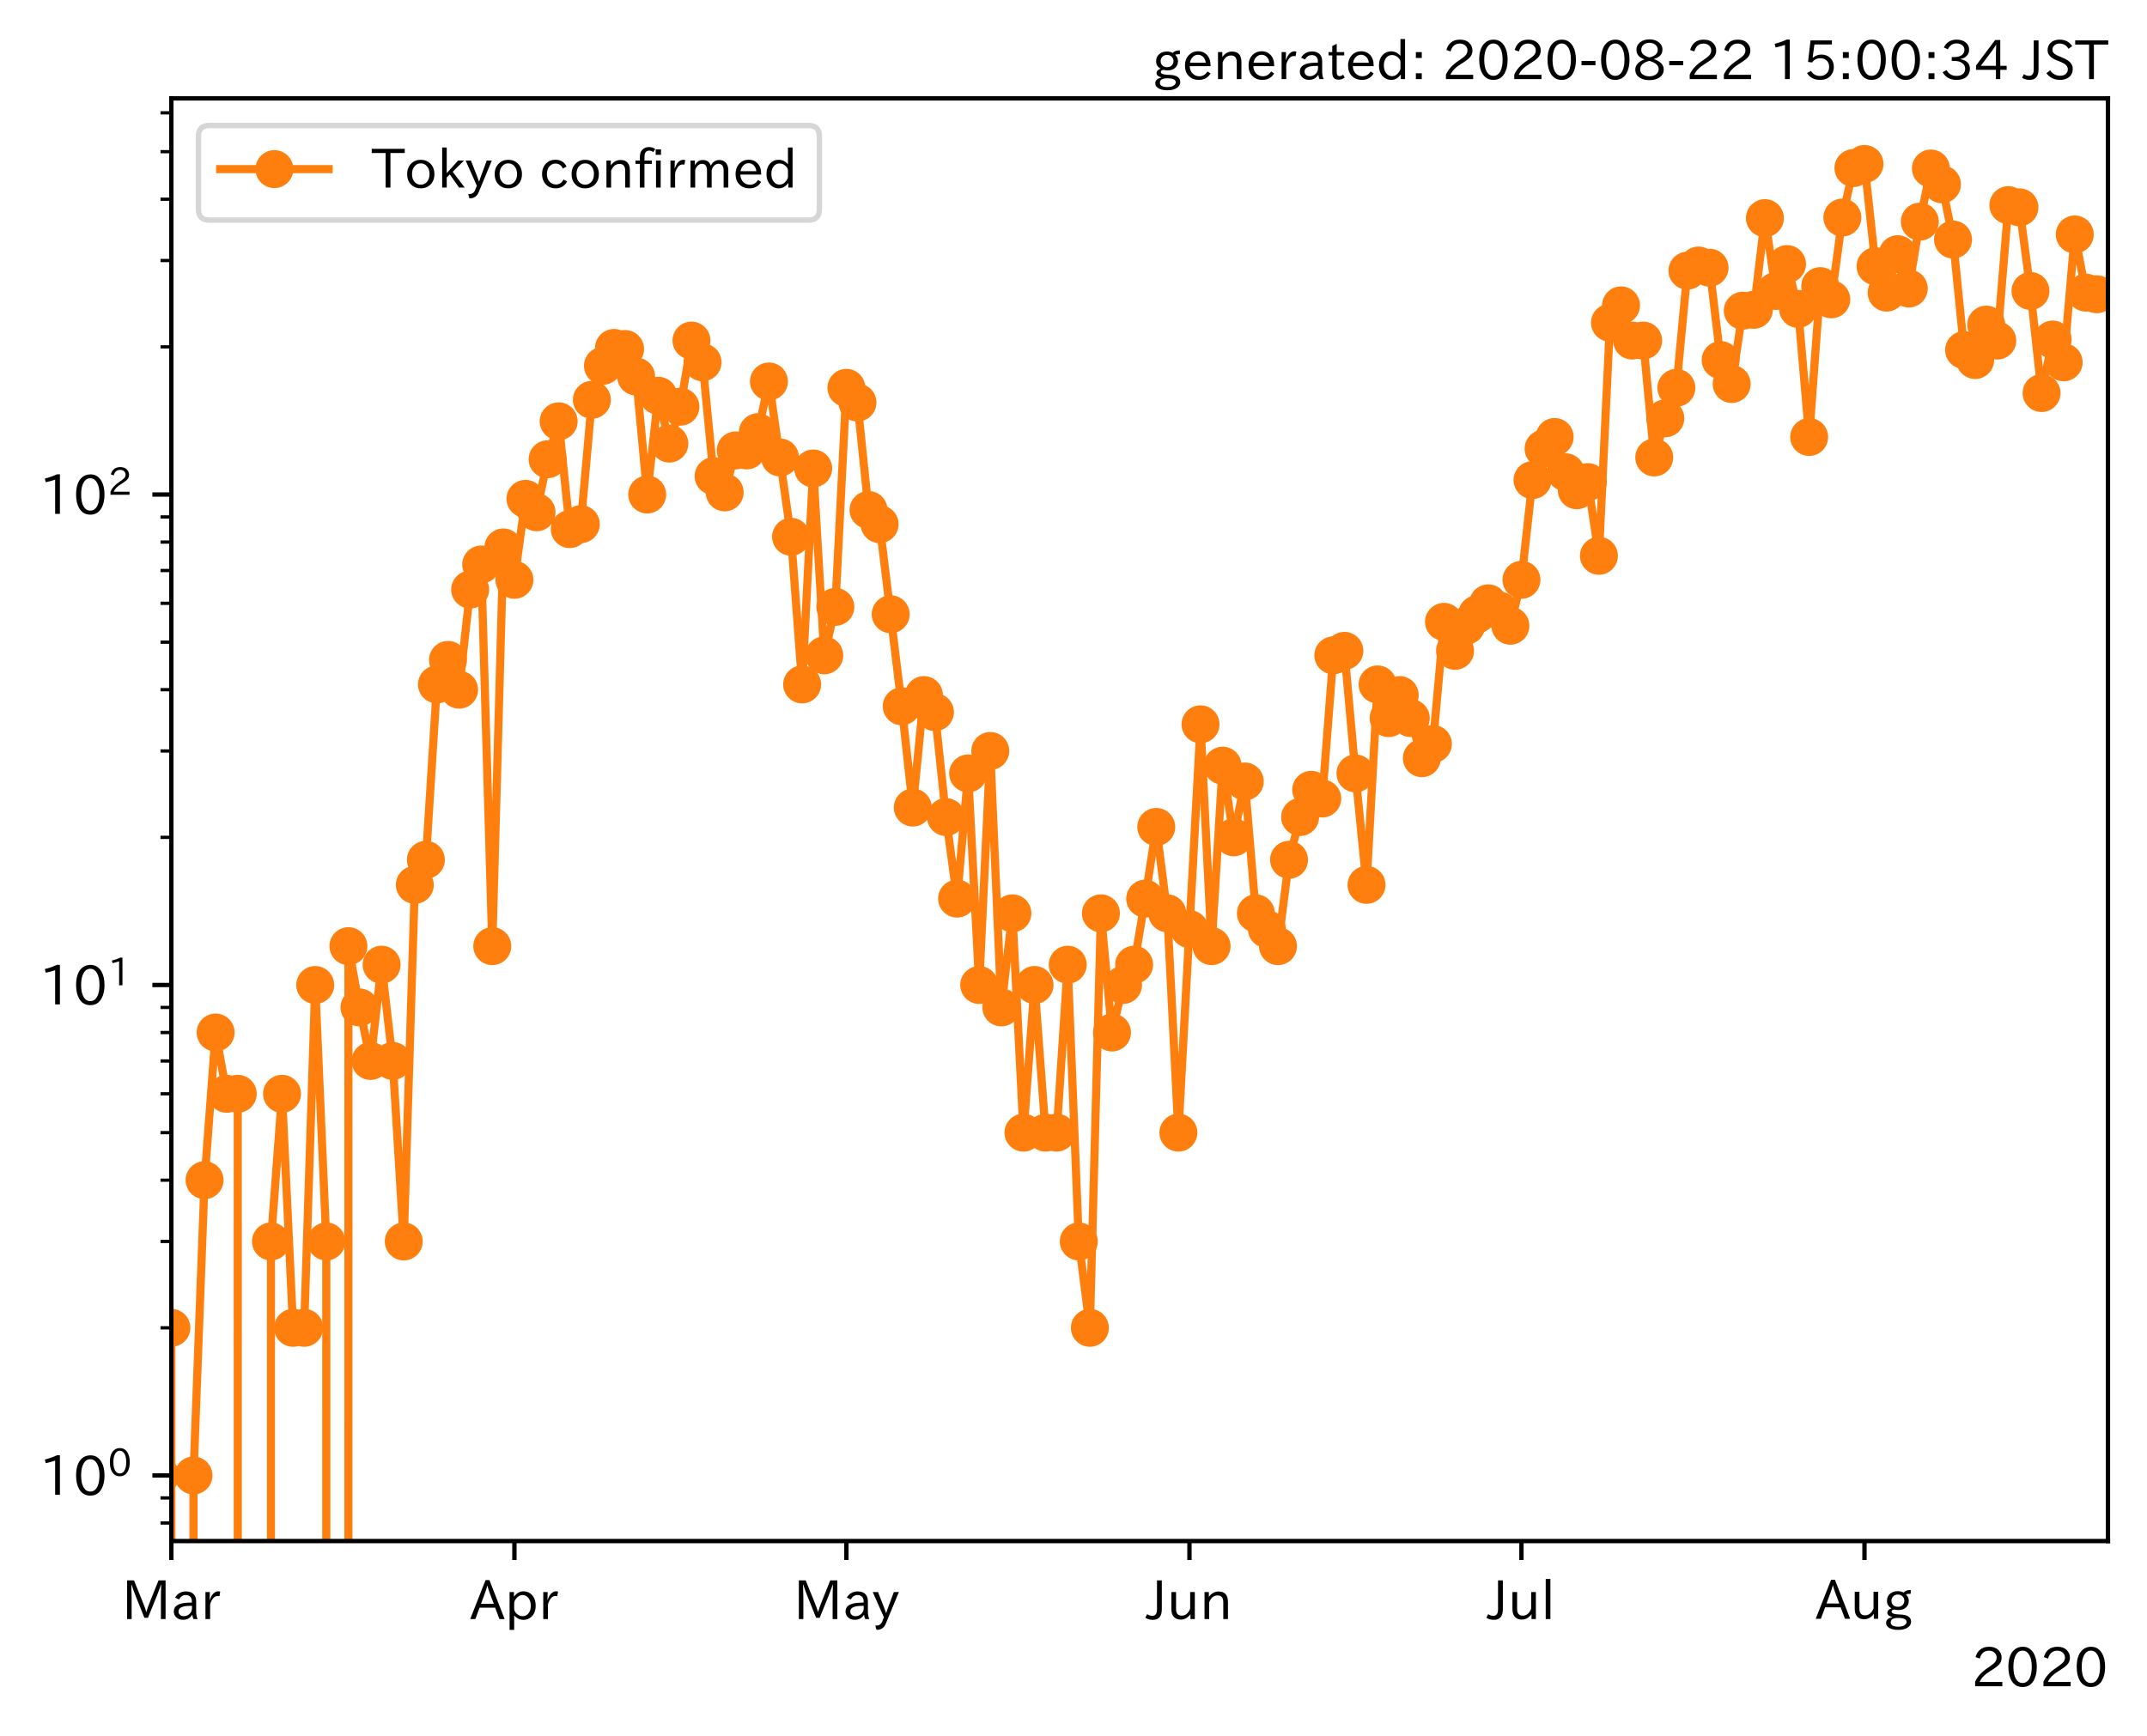 <?xml version="1.0" encoding="utf-8" standalone="no"?>
<!DOCTYPE svg PUBLIC "-//W3C//DTD SVG 1.1//EN"
  "http://www.w3.org/Graphics/SVG/1.1/DTD/svg11.dtd">
<!-- Created with matplotlib (https://matplotlib.org/) -->
<svg height="320.24pt" version="1.1" viewBox="0 0 395.92 320.24" width="395.92pt" xmlns="http://www.w3.org/2000/svg" xmlns:xlink="http://www.w3.org/1999/xlink">
 <defs>
  <style type="text/css">*{stroke-linecap:butt;stroke-linejoin:round;}</style>
 </defs>
 <g id="figure_1">
  <g id="patch_1">
   <path d="M 0 320.24 
L 395.92 320.24 
L 395.92 0 
L 0 0 
z
" style="fill:#ffffff;"/>
  </g>
  <g id="axes_1">
   <g id="patch_2">
    <path d="M 31.6 284.259 
L 388.72 284.259 
L 388.72 18.147 
L 31.6 18.147 
z
" style="fill:#ffffff;"/>
   </g>
   <g id="matplotlib.axis_1">
    <g id="xtick_1">
     <g id="line2d_1">
      <defs>
       <path d="M 0 0 
L 0 3.5 
" id="m838603bca0" style="stroke:#000000;stroke-width:0.8;"/>
      </defs>
      <g>
       <use style="stroke:#000000;stroke-width:0.8;" x="31.6" xlink:href="#m838603bca0" y="284.259"/>
      </g>
     </g>
     <g id="text_1">
      <!-- Mar -->
      <g transform="translate(22.491 298.749)scale(0.1 -0.1)">
       <defs>
        <path d="M 80.422 0.984 
L 71.828 0.984 
L 71.828 39.594 
Q 71.828 51.266 72.406 64.594 
L 72.016 64.594 
Q 68.062 53.266 63.531 41.797 
L 47.906 3.266 
L 41.406 3.266 
L 25.641 42.578 
Q 20.75 54.781 17.625 64.703 
L 17.234 64.703 
Q 17.828 48.922 17.828 39.891 
L 17.828 0.984 
L 9.516 0.984 
L 9.516 72.406 
L 22.125 72.406 
L 39.109 30.375 
Q 42.141 23 44.828 14.156 
L 45.125 14.156 
Q 47.312 22.125 50.531 30.172 
L 67.438 72.406 
L 80.422 72.406 
z
" id="IPAexGothic-77"/>
        <path d="M 49.312 0.984 
L 41.75 0.984 
Q 39.984 4.734 39.547 8.688 
L 39.203 8.688 
Q 33.547 -0.391 22.312 -0.391 
Q 14.594 -0.391 9.719 4.5 
Q 5.422 8.797 5.422 14.984 
Q 5.422 30.422 32.031 31.203 
L 38.719 31.391 
L 38.719 33.984 
Q 38.719 39.203 35.75 42.188 
Q 32.625 45.312 27.734 45.312 
Q 19.344 45.312 15.141 37.156 
L 7.719 40.578 
Q 14.656 52 27.938 52 
Q 37.109 52 42.047 46.875 
Q 46.625 42.281 46.625 33.891 
L 46.625 15.578 
Q 46.625 6.25 49.312 0.984 
z
M 38.922 25.391 
L 33.453 25.297 
Q 14.109 24.859 14.109 14.891 
Q 14.109 11.375 16.406 9.078 
Q 19.234 6.297 23.828 6.297 
Q 30.219 6.297 34.906 10.984 
Q 38.922 15.141 38.922 21 
z
" id="IPAexGothic-97"/>
        <path d="M 36.078 51.812 
L 34.578 43.266 
Q 32.906 43.609 31.594 43.609 
Q 25.828 43.609 22.078 38.188 
Q 17.391 31.344 17.391 26.172 
L 17.391 0.984 
L 8.797 0.984 
L 8.797 50.781 
L 16.891 50.781 
L 16.5 35.984 
L 16.703 35.984 
Q 22.219 52.203 32.766 52.203 
Q 34.469 52.203 36.078 51.812 
z
" id="IPAexGothic-114"/>
       </defs>
       <use xlink:href="#IPAexGothic-77"/>
       <use x="90.186" xlink:href="#IPAexGothic-97"/>
       <use x="145.166" xlink:href="#IPAexGothic-114"/>
      </g>
     </g>
    </g>
    <g id="xtick_2">
     <g id="line2d_2">
      <g>
       <use style="stroke:#000000;stroke-width:0.8;" x="94.861" xlink:href="#m838603bca0" y="284.259"/>
      </g>
     </g>
     <g id="text_2">
      <!-- Apr -->
      <g transform="translate(86.719 298.749)scale(0.1 -0.1)">
       <defs>
        <path d="M 63.375 0.984 
L 53.812 0.984 
L 45.906 22.016 
L 17.188 22.016 
L 9.422 0.984 
L -0.094 0.984 
L 28.219 72.906 
L 35.297 72.906 
z
M 43.406 29.109 
L 36.188 48.094 
Q 33.203 56.062 31.688 62.5 
L 31.391 62.5 
Q 29.641 55.672 26.812 48.094 
L 19.734 29.109 
z
" id="IPAexGothic-65"/>
        <path d="M 16.797 42 
Q 23.828 52.203 34.469 52.203 
Q 43.266 52.203 49.562 45.906 
Q 56.891 38.578 56.891 25.688 
Q 56.891 13.141 49.656 5.812 
Q 43.359 -0.484 34.375 -0.484 
Q 24.516 -0.484 17.281 7.766 
L 17.281 -19 
L 8.797 -19 
L 8.797 50.781 
L 16.797 50.781 
z
M 17.281 30.469 
L 17.281 20.172 
Q 17.281 14.016 23.688 9.375 
Q 27.984 6.297 32.906 6.297 
Q 38.578 6.297 42.578 10.297 
Q 47.906 15.578 47.906 25.484 
Q 47.906 34.375 43.5 39.984 
Q 39.109 45.312 32.812 45.312 
Q 25.875 45.312 20.906 38.812 
Q 17.281 34.125 17.281 30.469 
z
" id="IPAexGothic-112"/>
       </defs>
       <use xlink:href="#IPAexGothic-65"/>
       <use x="63.721" xlink:href="#IPAexGothic-112"/>
       <use x="125.83" xlink:href="#IPAexGothic-114"/>
      </g>
     </g>
    </g>
    <g id="xtick_3">
     <g id="line2d_3">
      <g>
       <use style="stroke:#000000;stroke-width:0.8;" x="156.082" xlink:href="#m838603bca0" y="284.259"/>
      </g>
     </g>
     <g id="text_3">
      <!-- May -->
      <g transform="translate(146.362 298.749)scale(0.1 -0.1)">
       <defs>
        <path d="M 48.781 50.781 
L 24.609 -7.625 
Q 19.969 -18.797 8.594 -18.797 
L 7.469 -18.797 
L 5.375 -10.984 
L 6.984 -10.984 
Q 15.141 -10.984 17.969 -3.719 
L 21.188 4.297 
L 0.594 50.781 
L 10.297 50.781 
L 21.297 22.797 
Q 23.875 16.016 25.094 12.203 
L 25.391 12.203 
Q 27.344 18.266 29.109 22.797 
L 39.5 50.781 
z
" id="IPAexGothic-121"/>
       </defs>
       <use xlink:href="#IPAexGothic-77"/>
       <use x="90.186" xlink:href="#IPAexGothic-97"/>
       <use x="145.166" xlink:href="#IPAexGothic-121"/>
      </g>
     </g>
    </g>
    <g id="xtick_4">
     <g id="line2d_4">
      <g>
       <use style="stroke:#000000;stroke-width:0.8;" x="219.343" xlink:href="#m838603bca0" y="284.259"/>
      </g>
     </g>
     <g id="text_4">
      <!-- Jun -->
      <g transform="translate(211.403 298.749)scale(0.1 -0.1)">
       <defs>
        <path d="M 28.422 72.406 
L 28.422 19.281 
Q 28.422 -0.484 11.922 -0.484 
Q 4.734 -0.484 -1.953 3.266 
L 1.312 10.062 
Q 5.906 6.984 10.844 6.984 
Q 19.531 6.984 19.531 18.797 
L 19.531 72.406 
z
" id="IPAexGothic-74"/>
        <path d="M 51.312 0.984 
L 43.312 0.984 
L 43.312 10.062 
Q 35.938 0 25.391 0 
Q 16.75 0 11.922 5.859 
Q 8.109 10.594 8.109 19.391 
L 8.109 50.781 
L 16.703 50.781 
L 16.703 19.672 
Q 16.703 7.281 27.094 7.281 
Q 37.594 7.281 42.719 20.172 
L 42.719 50.781 
L 51.312 50.781 
z
" id="IPAexGothic-117"/>
        <path d="M 52 0.984 
L 43.406 0.984 
L 43.406 31.891 
Q 43.406 44.578 32.906 44.578 
Q 22.312 44.578 17.391 31.891 
L 17.391 0.984 
L 8.797 0.984 
L 8.797 50.781 
L 16.797 50.781 
L 16.797 41.797 
Q 23.828 51.812 34.719 51.812 
Q 52 51.812 52 32.375 
z
" id="IPAexGothic-110"/>
       </defs>
       <use xlink:href="#IPAexGothic-74"/>
       <use x="37.988" xlink:href="#IPAexGothic-117"/>
       <use x="98.389" xlink:href="#IPAexGothic-110"/>
      </g>
     </g>
    </g>
    <g id="xtick_5">
     <g id="line2d_5">
      <g>
       <use style="stroke:#000000;stroke-width:0.8;" x="280.564" xlink:href="#m838603bca0" y="284.259"/>
      </g>
     </g>
     <g id="text_5">
      <!-- Jul -->
      <g transform="translate(274.294 298.749)scale(0.1 -0.1)">
       <defs>
        <path d="M 17.672 0.984 
L 9.078 0.984 
L 9.078 74.906 
L 17.672 74.906 
z
" id="IPAexGothic-108"/>
       </defs>
       <use xlink:href="#IPAexGothic-74"/>
       <use x="37.988" xlink:href="#IPAexGothic-117"/>
       <use x="98.389" xlink:href="#IPAexGothic-108"/>
      </g>
     </g>
    </g>
    <g id="xtick_6">
     <g id="line2d_6">
      <g>
       <use style="stroke:#000000;stroke-width:0.8;" x="343.825" xlink:href="#m838603bca0" y="284.259"/>
      </g>
     </g>
     <g id="text_6">
      <!-- Aug -->
      <g transform="translate(334.843 298.691)scale(0.1 -0.1)">
       <defs>
        <path d="M 20.797 17.969 
Q 15.719 17.531 15.719 14.062 
Q 15.719 9.578 27.547 8.984 
L 33.297 8.688 
Q 51.609 7.766 51.609 -4.594 
Q 51.609 -10.938 45.703 -14.984 
Q 39.359 -19.578 28.031 -19.578 
Q 17.781 -19.578 11.531 -16.062 
Q 5.516 -12.641 5.516 -6.688 
Q 5.516 1.312 16.797 3.859 
L 16.797 4.203 
Q 7.906 6.453 7.906 12.156 
Q 7.906 17.438 15.531 20.266 
Q 7.125 24.609 7.125 34.078 
Q 7.125 41.406 12.016 46.297 
Q 17.625 51.906 27.156 51.906 
Q 33.203 51.906 37.844 49.266 
Q 41.406 53.953 50.922 54.109 
L 50.922 47.078 
Q 44.344 46.922 42.234 45.906 
Q 47.406 40.828 47.406 33.891 
Q 47.406 27 42.719 22.266 
Q 37.5 17.094 28.328 17.094 
Q 24.422 17.094 20.797 17.969 
z
M 27.094 45.609 
Q 22.016 45.609 18.703 42.281 
Q 15.438 39.016 15.438 34.078 
Q 15.438 29.25 18.5 26.312 
Q 21.828 23 27.438 23 
Q 32.719 23 35.891 26.219 
Q 39.109 29.391 39.109 34.422 
Q 39.109 39.016 35.891 42.188 
Q 32.516 45.609 27.094 45.609 
z
M 27.391 2.484 
Q 14.109 2.484 14.109 -5.719 
Q 14.109 -13.672 28.125 -13.672 
Q 37.156 -13.672 41.219 -9.469 
Q 43.312 -7.516 43.312 -4.891 
Q 43.312 2.484 27.391 2.484 
z
" id="IPAexGothic-103"/>
       </defs>
       <use xlink:href="#IPAexGothic-65"/>
       <use x="63.721" xlink:href="#IPAexGothic-117"/>
       <use x="124.121" xlink:href="#IPAexGothic-103"/>
      </g>
     </g>
    </g>
    <g id="text_7">
     <!-- 2020 -->
     <g transform="translate(363.526 311.14)scale(0.1 -0.1)">
      <defs>
       <path d="M 57.172 0.984 
L 6.984 0.984 
L 6.984 9.281 
Q 12.891 23.047 29.594 34.422 
L 32.375 36.281 
Q 40.922 42.141 43.609 45.406 
Q 46.688 49.266 46.688 53.812 
Q 46.688 58.938 43.062 62.547 
Q 39.062 66.547 32.562 66.547 
Q 19.531 66.547 15.484 52 
L 7.766 54.781 
Q 13.328 73.828 33.062 73.828 
Q 43.844 73.828 50.25 67.438 
Q 55.859 61.672 55.859 53.516 
Q 55.859 47.469 52.25 42.531 
Q 48.922 37.75 36.969 30.281 
L 34.859 29 
Q 19.625 19.578 15.281 8.891 
L 57.172 8.891 
z
" id="IPAexGothic-50"/>
       <path d="M 31.844 73.828 
Q 45.016 73.828 52.094 61.625 
Q 57.719 51.953 57.719 36.625 
Q 57.719 21.438 52.094 11.578 
Q 45.125 -0.484 31.5 -0.484 
Q 17.922 -0.484 10.938 11.578 
Q 5.328 21.438 5.328 36.719 
Q 5.328 58.016 15.625 67.719 
Q 22.172 73.828 31.844 73.828 
z
M 31.5 66.656 
Q 23.688 66.656 19.188 58.734 
Q 14.594 50.734 14.594 36.625 
Q 14.594 22.75 19.094 14.797 
Q 23.641 6.984 31.5 6.984 
Q 40.922 6.984 45.453 18.016 
Q 48.438 25.344 48.438 37.109 
Q 48.438 50.875 43.844 58.734 
Q 39.203 66.656 31.5 66.656 
z
" id="IPAexGothic-48"/>
      </defs>
      <use xlink:href="#IPAexGothic-50"/>
      <use x="62.988" xlink:href="#IPAexGothic-48"/>
      <use x="125.977" xlink:href="#IPAexGothic-50"/>
      <use x="188.965" xlink:href="#IPAexGothic-48"/>
     </g>
    </g>
   </g>
   <g id="matplotlib.axis_2">
    <g id="ytick_1">
     <g id="line2d_7">
      <defs>
       <path d="M 0 0 
L -3.5 0 
" id="m48ed4da534" style="stroke:#000000;stroke-width:0.8;"/>
      </defs>
      <g>
       <use style="stroke:#000000;stroke-width:0.8;" x="31.6" xlink:href="#m48ed4da534" y="272.163"/>
      </g>
     </g>
     <g id="text_8">
      <!-- $\mathdefault{10^{0}}$ -->
      <g transform="translate(7.2 275.908)scale(0.1 -0.1)">
       <defs>
        <path d="M 38.484 0.984 
L 29.688 0.984 
L 29.688 64.109 
Q 21.438 61.281 12.312 59.328 
L 10.688 66.109 
Q 23.734 69.391 32.906 73.922 
L 38.484 73.922 
z
" id="IPAexGothic-49"/>
       </defs>
       <use transform="translate(0 0.773)" xlink:href="#IPAexGothic-49"/>
       <use transform="translate(62.988 0.773)" xlink:href="#IPAexGothic-48"/>
       <use transform="translate(126.865 36.32)scale(0.7)" xlink:href="#IPAexGothic-48"/>
      </g>
     </g>
    </g>
    <g id="ytick_2">
     <g id="line2d_8">
      <g>
       <use style="stroke:#000000;stroke-width:0.8;" x="31.6" xlink:href="#m48ed4da534" y="181.689"/>
      </g>
     </g>
     <g id="text_9">
      <!-- $\mathdefault{10^{1}}$ -->
      <g transform="translate(7.2 185.435)scale(0.1 -0.1)">
       <use transform="translate(0 0.708)" xlink:href="#IPAexGothic-49"/>
       <use transform="translate(62.988 0.708)" xlink:href="#IPAexGothic-48"/>
       <use transform="translate(126.865 36.255)scale(0.7)" xlink:href="#IPAexGothic-49"/>
      </g>
     </g>
    </g>
    <g id="ytick_3">
     <g id="line2d_9">
      <g>
       <use style="stroke:#000000;stroke-width:0.8;" x="31.6" xlink:href="#m48ed4da534" y="91.216"/>
      </g>
     </g>
     <g id="text_10">
      <!-- $\mathdefault{10^{2}}$ -->
      <g transform="translate(7.2 94.962)scale(0.1 -0.1)">
       <use transform="translate(0 0.773)" xlink:href="#IPAexGothic-49"/>
       <use transform="translate(62.988 0.773)" xlink:href="#IPAexGothic-48"/>
       <use transform="translate(126.865 36.32)scale(0.7)" xlink:href="#IPAexGothic-50"/>
      </g>
     </g>
    </g>
    <g id="ytick_4">
     <g id="line2d_10">
      <defs>
       <path d="M 0 0 
L -2 0 
" id="m8a919f0778" style="stroke:#000000;stroke-width:0.6;"/>
      </defs>
      <g>
       <use style="stroke:#000000;stroke-width:0.6;" x="31.6" xlink:href="#m8a919f0778" y="280.93"/>
      </g>
     </g>
    </g>
    <g id="ytick_5">
     <g id="line2d_11">
      <g>
       <use style="stroke:#000000;stroke-width:0.6;" x="31.6" xlink:href="#m8a919f0778" y="276.302"/>
      </g>
     </g>
    </g>
    <g id="ytick_6">
     <g id="line2d_12">
      <g>
       <use style="stroke:#000000;stroke-width:0.6;" x="31.6" xlink:href="#m8a919f0778" y="244.927"/>
      </g>
     </g>
    </g>
    <g id="ytick_7">
     <g id="line2d_13">
      <g>
       <use style="stroke:#000000;stroke-width:0.6;" x="31.6" xlink:href="#m8a919f0778" y="228.996"/>
      </g>
     </g>
    </g>
    <g id="ytick_8">
     <g id="line2d_14">
      <g>
       <use style="stroke:#000000;stroke-width:0.6;" x="31.6" xlink:href="#m8a919f0778" y="217.692"/>
      </g>
     </g>
    </g>
    <g id="ytick_9">
     <g id="line2d_15">
      <g>
       <use style="stroke:#000000;stroke-width:0.6;" x="31.6" xlink:href="#m8a919f0778" y="208.925"/>
      </g>
     </g>
    </g>
    <g id="ytick_10">
     <g id="line2d_16">
      <g>
       <use style="stroke:#000000;stroke-width:0.6;" x="31.6" xlink:href="#m8a919f0778" y="201.761"/>
      </g>
     </g>
    </g>
    <g id="ytick_11">
     <g id="line2d_17">
      <g>
       <use style="stroke:#000000;stroke-width:0.6;" x="31.6" xlink:href="#m8a919f0778" y="195.704"/>
      </g>
     </g>
    </g>
    <g id="ytick_12">
     <g id="line2d_18">
      <g>
       <use style="stroke:#000000;stroke-width:0.6;" x="31.6" xlink:href="#m8a919f0778" y="190.457"/>
      </g>
     </g>
    </g>
    <g id="ytick_13">
     <g id="line2d_19">
      <g>
       <use style="stroke:#000000;stroke-width:0.6;" x="31.6" xlink:href="#m8a919f0778" y="185.829"/>
      </g>
     </g>
    </g>
    <g id="ytick_14">
     <g id="line2d_20">
      <g>
       <use style="stroke:#000000;stroke-width:0.6;" x="31.6" xlink:href="#m8a919f0778" y="154.454"/>
      </g>
     </g>
    </g>
    <g id="ytick_15">
     <g id="line2d_21">
      <g>
       <use style="stroke:#000000;stroke-width:0.6;" x="31.6" xlink:href="#m8a919f0778" y="138.523"/>
      </g>
     </g>
    </g>
    <g id="ytick_16">
     <g id="line2d_22">
      <g>
       <use style="stroke:#000000;stroke-width:0.6;" x="31.6" xlink:href="#m8a919f0778" y="127.219"/>
      </g>
     </g>
    </g>
    <g id="ytick_17">
     <g id="line2d_23">
      <g>
       <use style="stroke:#000000;stroke-width:0.6;" x="31.6" xlink:href="#m8a919f0778" y="118.451"/>
      </g>
     </g>
    </g>
    <g id="ytick_18">
     <g id="line2d_24">
      <g>
       <use style="stroke:#000000;stroke-width:0.6;" x="31.6" xlink:href="#m8a919f0778" y="111.288"/>
      </g>
     </g>
    </g>
    <g id="ytick_19">
     <g id="line2d_25">
      <g>
       <use style="stroke:#000000;stroke-width:0.6;" x="31.6" xlink:href="#m8a919f0778" y="105.231"/>
      </g>
     </g>
    </g>
    <g id="ytick_20">
     <g id="line2d_26">
      <g>
       <use style="stroke:#000000;stroke-width:0.6;" x="31.6" xlink:href="#m8a919f0778" y="99.984"/>
      </g>
     </g>
    </g>
    <g id="ytick_21">
     <g id="line2d_27">
      <g>
       <use style="stroke:#000000;stroke-width:0.6;" x="31.6" xlink:href="#m8a919f0778" y="95.356"/>
      </g>
     </g>
    </g>
    <g id="ytick_22">
     <g id="line2d_28">
      <g>
       <use style="stroke:#000000;stroke-width:0.6;" x="31.6" xlink:href="#m8a919f0778" y="63.981"/>
      </g>
     </g>
    </g>
    <g id="ytick_23">
     <g id="line2d_29">
      <g>
       <use style="stroke:#000000;stroke-width:0.6;" x="31.6" xlink:href="#m8a919f0778" y="48.05"/>
      </g>
     </g>
    </g>
    <g id="ytick_24">
     <g id="line2d_30">
      <g>
       <use style="stroke:#000000;stroke-width:0.6;" x="31.6" xlink:href="#m8a919f0778" y="36.746"/>
      </g>
     </g>
    </g>
    <g id="ytick_25">
     <g id="line2d_31">
      <g>
       <use style="stroke:#000000;stroke-width:0.6;" x="31.6" xlink:href="#m8a919f0778" y="27.978"/>
      </g>
     </g>
    </g>
    <g id="ytick_26">
     <g id="line2d_32">
      <g>
       <use style="stroke:#000000;stroke-width:0.6;" x="31.6" xlink:href="#m8a919f0778" y="20.814"/>
      </g>
     </g>
    </g>
   </g>
   <g id="line2d_33">
    <path clip-path="url(#pd0f1388c1c)" d="M -1 243.567 
L 0.99 190.457 
L 3.03 208.925 
L 3.033 321.24 
M 7.11 321.24 
L 7.112 228.996 
L 9.152 228.996 
L 9.155 321.24 
M 13.232 321.24 
L 13.234 228.996 
L 15.275 272.163 
L 15.276 321.24 
M 19.354 321.24 
L 19.356 228.996 
L 19.358 321.24 
M 23.435 321.24 
L 23.437 228.996 
L 25.478 272.163 
L 25.479 321.24 
M 29.558 321.24 
L 29.559 272.163 
L 31.6 244.927 
L 31.602 321.24 
M 35.68 321.24 
L 35.681 272.163 
L 37.722 217.692 
L 39.763 190.457 
L 41.803 201.761 
L 43.844 201.761 
L 43.847 321.24 
M 49.964 321.24 
L 49.966 228.996 
L 52.007 201.761 
L 54.048 244.927 
L 56.088 244.927 
L 58.129 181.689 
L 60.17 228.996 
L 60.172 321.24 
M 64.248 321.24 
L 64.251 174.526 
L 66.292 185.829 
L 68.332 195.704 
L 70.373 177.945 
L 72.414 195.704 
L 74.454 228.996 
L 76.495 163.222 
L 78.536 158.594 
L 80.576 126.249 
L 82.617 121.728 
L 84.658 127.219 
L 86.699 108.752 
L 88.739 104.124 
L 90.78 174.526 
L 92.821 100.979 
L 94.861 106.952 
L 96.902 92.01 
L 98.943 94.493 
L 100.983 84.713 
L 103.024 77.716 
L 105.065 97.602 
L 107.105 96.688 
L 109.146 73.744 
L 111.187 67.472 
L 113.227 64.178 
L 115.268 64.376 
L 117.309 69.453 
L 119.349 91.216 
L 121.39 72.995 
L 123.431 81.825 
L 125.472 75.024 
L 127.512 62.82 
L 129.553 66.833 
L 131.594 87.83 
L 133.634 90.825 
L 135.675 83.082 
L 137.716 83.082 
L 139.756 79.717 
L 141.797 70.367 
L 145.878 99.014 
L 147.919 126.249 
L 149.96 86.414 
L 152 120.883 
L 154.041 111.948 
L 156.082 71.54 
L 158.123 74.251 
L 160.163 94.068 
L 162.204 96.688 
L 166.285 130.282 
L 168.326 148.963 
L 170.367 128.214 
L 172.407 131.359 
L 174.448 150.709 
L 176.489 165.758 
L 178.529 142.663 
L 180.57 181.689 
L 182.611 138.523 
L 184.651 185.829 
L 186.692 168.469 
L 188.733 208.925 
L 190.773 181.689 
L 192.814 208.925 
L 194.855 208.925 
L 196.896 177.945 
L 198.936 228.996 
L 200.977 244.927 
L 203.018 168.469 
L 205.058 190.457 
L 207.099 181.689 
L 209.14 177.945 
L 211.18 165.758 
L 213.221 152.537 
L 215.262 168.469 
L 217.302 208.925 
L 221.384 133.605 
L 223.424 174.526 
L 225.465 141.234 
L 227.506 154.454 
L 229.547 144.146 
L 231.587 168.469 
L 233.628 171.381 
L 235.669 174.526 
L 237.709 158.594 
L 239.75 150.709 
L 241.791 145.687 
L 243.831 147.291 
L 245.872 120.883 
L 247.913 120.055 
L 249.953 142.663 
L 251.994 163.222 
L 254.035 126.249 
L 256.075 132.466 
L 258.116 128.214 
L 260.157 132.466 
L 262.197 139.855 
L 264.238 137.234 
L 266.279 114.707 
L 268.32 120.055 
L 270.36 115.427 
L 274.442 111.288 
L 276.482 112.62 
L 278.523 115.427 
L 280.564 106.952 
L 282.604 88.558 
L 284.645 82.764 
L 286.686 80.606 
L 288.726 87.116 
L 290.767 90.438 
L 292.808 88.927 
L 294.848 102.52 
L 296.889 59.528 
L 298.93 56.329 
L 300.971 62.82 
L 303.011 62.82 
L 305.052 84.381 
L 307.093 77.163 
L 309.133 71.54 
L 311.174 49.927 
L 313.215 48.977 
L 315.255 49.382 
L 317.296 66.412 
L 319.337 70.832 
L 321.377 57.312 
L 323.418 57.146 
L 325.459 40.236 
L 327.499 53.672 
L 329.54 48.71 
L 331.581 56.981 
L 333.621 80.606 
L 335.662 52.776 
L 337.703 55.213 
L 339.744 40.129 
L 341.784 30.999 
L 343.825 30.243 
L 345.866 49.112 
L 347.906 53.976 
L 349.947 46.888 
L 351.988 53.222 
L 354.028 40.886 
L 356.069 31.084 
L 358.11 33.996 
L 360.15 44.186 
L 362.191 64.575 
L 364.232 66.412 
L 366.272 59.881 
L 368.313 62.82 
L 370.354 37.842 
L 372.395 38.248 
L 374.435 53.672 
L 376.476 72.504 
L 378.517 62.629 
L 380.557 66.833 
L 382.598 43.247 
L 384.639 53.976 
L 386.679 54.282 
L 386.679 54.282 
" style="fill:none;stroke:#ff7f0e;stroke-linecap:square;stroke-width:1.5;"/>
    <defs>
     <path d="M 0 3 
C 0.796 3 1.559 2.684 2.121 2.121 
C 2.684 1.559 3 0.796 3 0 
C 3 -0.796 2.684 -1.559 2.121 -2.121 
C 1.559 -2.684 0.796 -3 0 -3 
C -0.796 -3 -1.559 -2.684 -2.121 -2.121 
C -2.684 -1.559 -3 -0.796 -3 0 
C -3 0.796 -2.684 1.559 -2.121 2.121 
C -1.559 2.684 -0.796 3 0 3 
z
" id="m1a5d76f85d" style="stroke:#ff7f0e;"/>
    </defs>
    <g clip-path="url(#pd0f1388c1c)">
     <use style="fill:#ff7f0e;stroke:#ff7f0e;" x="-1" xlink:href="#m1a5d76f85d" y="243.567"/>
     <use style="fill:#ff7f0e;stroke:#ff7f0e;" x="0.99" xlink:href="#m1a5d76f85d" y="190.457"/>
     <use style="fill:#ff7f0e;stroke:#ff7f0e;" x="3.03" xlink:href="#m1a5d76f85d" y="208.925"/>
     <use style="fill:#ff7f0e;stroke:#ff7f0e;" x="3.545" xlink:href="#m1a5d76f85d" y="23058.271"/>
     <use style="fill:#ff7f0e;stroke:#ff7f0e;" x="6.597" xlink:href="#m1a5d76f85d" y="23058.271"/>
     <use style="fill:#ff7f0e;stroke:#ff7f0e;" x="7.112" xlink:href="#m1a5d76f85d" y="228.996"/>
     <use style="fill:#ff7f0e;stroke:#ff7f0e;" x="9.152" xlink:href="#m1a5d76f85d" y="228.996"/>
     <use style="fill:#ff7f0e;stroke:#ff7f0e;" x="9.667" xlink:href="#m1a5d76f85d" y="23058.271"/>
     <use style="fill:#ff7f0e;stroke:#ff7f0e;" x="12.719" xlink:href="#m1a5d76f85d" y="23058.271"/>
     <use style="fill:#ff7f0e;stroke:#ff7f0e;" x="13.234" xlink:href="#m1a5d76f85d" y="228.996"/>
     <use style="fill:#ff7f0e;stroke:#ff7f0e;" x="15.275" xlink:href="#m1a5d76f85d" y="272.163"/>
     <use style="fill:#ff7f0e;stroke:#ff7f0e;" x="15.788" xlink:href="#m1a5d76f85d" y="23058.271"/>
     <use style="fill:#ff7f0e;stroke:#ff7f0e;" x="18.841" xlink:href="#m1a5d76f85d" y="23058.271"/>
     <use style="fill:#ff7f0e;stroke:#ff7f0e;" x="19.356" xlink:href="#m1a5d76f85d" y="228.996"/>
     <use style="fill:#ff7f0e;stroke:#ff7f0e;" x="19.871" xlink:href="#m1a5d76f85d" y="23058.271"/>
     <use style="fill:#ff7f0e;stroke:#ff7f0e;" x="22.923" xlink:href="#m1a5d76f85d" y="23058.271"/>
     <use style="fill:#ff7f0e;stroke:#ff7f0e;" x="23.437" xlink:href="#m1a5d76f85d" y="228.996"/>
     <use style="fill:#ff7f0e;stroke:#ff7f0e;" x="25.478" xlink:href="#m1a5d76f85d" y="272.163"/>
     <use style="fill:#ff7f0e;stroke:#ff7f0e;" x="25.992" xlink:href="#m1a5d76f85d" y="23058.271"/>
     <use style="fill:#ff7f0e;stroke:#ff7f0e;" x="29.045" xlink:href="#m1a5d76f85d" y="23058.271"/>
     <use style="fill:#ff7f0e;stroke:#ff7f0e;" x="29.559" xlink:href="#m1a5d76f85d" y="272.163"/>
     <use style="fill:#ff7f0e;stroke:#ff7f0e;" x="31.6" xlink:href="#m1a5d76f85d" y="244.927"/>
     <use style="fill:#ff7f0e;stroke:#ff7f0e;" x="32.114" xlink:href="#m1a5d76f85d" y="23058.271"/>
     <use style="fill:#ff7f0e;stroke:#ff7f0e;" x="35.167" xlink:href="#m1a5d76f85d" y="23058.271"/>
     <use style="fill:#ff7f0e;stroke:#ff7f0e;" x="35.681" xlink:href="#m1a5d76f85d" y="272.163"/>
     <use style="fill:#ff7f0e;stroke:#ff7f0e;" x="37.722" xlink:href="#m1a5d76f85d" y="217.692"/>
     <use style="fill:#ff7f0e;stroke:#ff7f0e;" x="39.763" xlink:href="#m1a5d76f85d" y="190.457"/>
     <use style="fill:#ff7f0e;stroke:#ff7f0e;" x="41.803" xlink:href="#m1a5d76f85d" y="201.761"/>
     <use style="fill:#ff7f0e;stroke:#ff7f0e;" x="43.844" xlink:href="#m1a5d76f85d" y="201.761"/>
     <use style="fill:#ff7f0e;stroke:#ff7f0e;" x="44.359" xlink:href="#m1a5d76f85d" y="23058.271"/>
     <use style="fill:#ff7f0e;stroke:#ff7f0e;" x="49.451" xlink:href="#m1a5d76f85d" y="23058.271"/>
     <use style="fill:#ff7f0e;stroke:#ff7f0e;" x="49.966" xlink:href="#m1a5d76f85d" y="228.996"/>
     <use style="fill:#ff7f0e;stroke:#ff7f0e;" x="52.007" xlink:href="#m1a5d76f85d" y="201.761"/>
     <use style="fill:#ff7f0e;stroke:#ff7f0e;" x="54.048" xlink:href="#m1a5d76f85d" y="244.927"/>
     <use style="fill:#ff7f0e;stroke:#ff7f0e;" x="56.088" xlink:href="#m1a5d76f85d" y="244.927"/>
     <use style="fill:#ff7f0e;stroke:#ff7f0e;" x="58.129" xlink:href="#m1a5d76f85d" y="181.689"/>
     <use style="fill:#ff7f0e;stroke:#ff7f0e;" x="60.17" xlink:href="#m1a5d76f85d" y="228.996"/>
     <use style="fill:#ff7f0e;stroke:#ff7f0e;" x="60.684" xlink:href="#m1a5d76f85d" y="23058.271"/>
     <use style="fill:#ff7f0e;stroke:#ff7f0e;" x="63.735" xlink:href="#m1a5d76f85d" y="23058.271"/>
     <use style="fill:#ff7f0e;stroke:#ff7f0e;" x="64.251" xlink:href="#m1a5d76f85d" y="174.526"/>
     <use style="fill:#ff7f0e;stroke:#ff7f0e;" x="66.292" xlink:href="#m1a5d76f85d" y="185.829"/>
     <use style="fill:#ff7f0e;stroke:#ff7f0e;" x="68.332" xlink:href="#m1a5d76f85d" y="195.704"/>
     <use style="fill:#ff7f0e;stroke:#ff7f0e;" x="70.373" xlink:href="#m1a5d76f85d" y="177.945"/>
     <use style="fill:#ff7f0e;stroke:#ff7f0e;" x="72.414" xlink:href="#m1a5d76f85d" y="195.704"/>
     <use style="fill:#ff7f0e;stroke:#ff7f0e;" x="74.454" xlink:href="#m1a5d76f85d" y="228.996"/>
     <use style="fill:#ff7f0e;stroke:#ff7f0e;" x="76.495" xlink:href="#m1a5d76f85d" y="163.222"/>
     <use style="fill:#ff7f0e;stroke:#ff7f0e;" x="78.536" xlink:href="#m1a5d76f85d" y="158.594"/>
     <use style="fill:#ff7f0e;stroke:#ff7f0e;" x="80.576" xlink:href="#m1a5d76f85d" y="126.249"/>
     <use style="fill:#ff7f0e;stroke:#ff7f0e;" x="82.617" xlink:href="#m1a5d76f85d" y="121.728"/>
     <use style="fill:#ff7f0e;stroke:#ff7f0e;" x="84.658" xlink:href="#m1a5d76f85d" y="127.219"/>
     <use style="fill:#ff7f0e;stroke:#ff7f0e;" x="86.699" xlink:href="#m1a5d76f85d" y="108.752"/>
     <use style="fill:#ff7f0e;stroke:#ff7f0e;" x="88.739" xlink:href="#m1a5d76f85d" y="104.124"/>
     <use style="fill:#ff7f0e;stroke:#ff7f0e;" x="90.78" xlink:href="#m1a5d76f85d" y="174.526"/>
     <use style="fill:#ff7f0e;stroke:#ff7f0e;" x="92.821" xlink:href="#m1a5d76f85d" y="100.979"/>
     <use style="fill:#ff7f0e;stroke:#ff7f0e;" x="94.861" xlink:href="#m1a5d76f85d" y="106.952"/>
     <use style="fill:#ff7f0e;stroke:#ff7f0e;" x="96.902" xlink:href="#m1a5d76f85d" y="92.01"/>
     <use style="fill:#ff7f0e;stroke:#ff7f0e;" x="98.943" xlink:href="#m1a5d76f85d" y="94.493"/>
     <use style="fill:#ff7f0e;stroke:#ff7f0e;" x="100.983" xlink:href="#m1a5d76f85d" y="84.713"/>
     <use style="fill:#ff7f0e;stroke:#ff7f0e;" x="103.024" xlink:href="#m1a5d76f85d" y="77.716"/>
     <use style="fill:#ff7f0e;stroke:#ff7f0e;" x="105.065" xlink:href="#m1a5d76f85d" y="97.602"/>
     <use style="fill:#ff7f0e;stroke:#ff7f0e;" x="107.105" xlink:href="#m1a5d76f85d" y="96.688"/>
     <use style="fill:#ff7f0e;stroke:#ff7f0e;" x="109.146" xlink:href="#m1a5d76f85d" y="73.744"/>
     <use style="fill:#ff7f0e;stroke:#ff7f0e;" x="111.187" xlink:href="#m1a5d76f85d" y="67.472"/>
     <use style="fill:#ff7f0e;stroke:#ff7f0e;" x="113.227" xlink:href="#m1a5d76f85d" y="64.178"/>
     <use style="fill:#ff7f0e;stroke:#ff7f0e;" x="115.268" xlink:href="#m1a5d76f85d" y="64.376"/>
     <use style="fill:#ff7f0e;stroke:#ff7f0e;" x="117.309" xlink:href="#m1a5d76f85d" y="69.453"/>
     <use style="fill:#ff7f0e;stroke:#ff7f0e;" x="119.349" xlink:href="#m1a5d76f85d" y="91.216"/>
     <use style="fill:#ff7f0e;stroke:#ff7f0e;" x="121.39" xlink:href="#m1a5d76f85d" y="72.995"/>
     <use style="fill:#ff7f0e;stroke:#ff7f0e;" x="123.431" xlink:href="#m1a5d76f85d" y="81.825"/>
     <use style="fill:#ff7f0e;stroke:#ff7f0e;" x="125.472" xlink:href="#m1a5d76f85d" y="75.024"/>
     <use style="fill:#ff7f0e;stroke:#ff7f0e;" x="127.512" xlink:href="#m1a5d76f85d" y="62.82"/>
     <use style="fill:#ff7f0e;stroke:#ff7f0e;" x="129.553" xlink:href="#m1a5d76f85d" y="66.833"/>
     <use style="fill:#ff7f0e;stroke:#ff7f0e;" x="131.594" xlink:href="#m1a5d76f85d" y="87.83"/>
     <use style="fill:#ff7f0e;stroke:#ff7f0e;" x="133.634" xlink:href="#m1a5d76f85d" y="90.825"/>
     <use style="fill:#ff7f0e;stroke:#ff7f0e;" x="135.675" xlink:href="#m1a5d76f85d" y="83.082"/>
     <use style="fill:#ff7f0e;stroke:#ff7f0e;" x="137.716" xlink:href="#m1a5d76f85d" y="83.082"/>
     <use style="fill:#ff7f0e;stroke:#ff7f0e;" x="139.756" xlink:href="#m1a5d76f85d" y="79.717"/>
     <use style="fill:#ff7f0e;stroke:#ff7f0e;" x="141.797" xlink:href="#m1a5d76f85d" y="70.367"/>
     <use style="fill:#ff7f0e;stroke:#ff7f0e;" x="143.838" xlink:href="#m1a5d76f85d" y="84.381"/>
     <use style="fill:#ff7f0e;stroke:#ff7f0e;" x="145.878" xlink:href="#m1a5d76f85d" y="99.014"/>
     <use style="fill:#ff7f0e;stroke:#ff7f0e;" x="147.919" xlink:href="#m1a5d76f85d" y="126.249"/>
     <use style="fill:#ff7f0e;stroke:#ff7f0e;" x="149.96" xlink:href="#m1a5d76f85d" y="86.414"/>
     <use style="fill:#ff7f0e;stroke:#ff7f0e;" x="152" xlink:href="#m1a5d76f85d" y="120.883"/>
     <use style="fill:#ff7f0e;stroke:#ff7f0e;" x="154.041" xlink:href="#m1a5d76f85d" y="111.948"/>
     <use style="fill:#ff7f0e;stroke:#ff7f0e;" x="156.082" xlink:href="#m1a5d76f85d" y="71.54"/>
     <use style="fill:#ff7f0e;stroke:#ff7f0e;" x="158.123" xlink:href="#m1a5d76f85d" y="74.251"/>
     <use style="fill:#ff7f0e;stroke:#ff7f0e;" x="160.163" xlink:href="#m1a5d76f85d" y="94.068"/>
     <use style="fill:#ff7f0e;stroke:#ff7f0e;" x="162.204" xlink:href="#m1a5d76f85d" y="96.688"/>
     <use style="fill:#ff7f0e;stroke:#ff7f0e;" x="164.245" xlink:href="#m1a5d76f85d" y="113.303"/>
     <use style="fill:#ff7f0e;stroke:#ff7f0e;" x="166.285" xlink:href="#m1a5d76f85d" y="130.282"/>
     <use style="fill:#ff7f0e;stroke:#ff7f0e;" x="168.326" xlink:href="#m1a5d76f85d" y="148.963"/>
     <use style="fill:#ff7f0e;stroke:#ff7f0e;" x="170.367" xlink:href="#m1a5d76f85d" y="128.214"/>
     <use style="fill:#ff7f0e;stroke:#ff7f0e;" x="172.407" xlink:href="#m1a5d76f85d" y="131.359"/>
     <use style="fill:#ff7f0e;stroke:#ff7f0e;" x="174.448" xlink:href="#m1a5d76f85d" y="150.709"/>
     <use style="fill:#ff7f0e;stroke:#ff7f0e;" x="176.489" xlink:href="#m1a5d76f85d" y="165.758"/>
     <use style="fill:#ff7f0e;stroke:#ff7f0e;" x="178.529" xlink:href="#m1a5d76f85d" y="142.663"/>
     <use style="fill:#ff7f0e;stroke:#ff7f0e;" x="180.57" xlink:href="#m1a5d76f85d" y="181.689"/>
     <use style="fill:#ff7f0e;stroke:#ff7f0e;" x="182.611" xlink:href="#m1a5d76f85d" y="138.523"/>
     <use style="fill:#ff7f0e;stroke:#ff7f0e;" x="184.651" xlink:href="#m1a5d76f85d" y="185.829"/>
     <use style="fill:#ff7f0e;stroke:#ff7f0e;" x="186.692" xlink:href="#m1a5d76f85d" y="168.469"/>
     <use style="fill:#ff7f0e;stroke:#ff7f0e;" x="188.733" xlink:href="#m1a5d76f85d" y="208.925"/>
     <use style="fill:#ff7f0e;stroke:#ff7f0e;" x="190.773" xlink:href="#m1a5d76f85d" y="181.689"/>
     <use style="fill:#ff7f0e;stroke:#ff7f0e;" x="192.814" xlink:href="#m1a5d76f85d" y="208.925"/>
     <use style="fill:#ff7f0e;stroke:#ff7f0e;" x="194.855" xlink:href="#m1a5d76f85d" y="208.925"/>
     <use style="fill:#ff7f0e;stroke:#ff7f0e;" x="196.896" xlink:href="#m1a5d76f85d" y="177.945"/>
     <use style="fill:#ff7f0e;stroke:#ff7f0e;" x="198.936" xlink:href="#m1a5d76f85d" y="228.996"/>
     <use style="fill:#ff7f0e;stroke:#ff7f0e;" x="200.977" xlink:href="#m1a5d76f85d" y="244.927"/>
     <use style="fill:#ff7f0e;stroke:#ff7f0e;" x="203.018" xlink:href="#m1a5d76f85d" y="168.469"/>
     <use style="fill:#ff7f0e;stroke:#ff7f0e;" x="205.058" xlink:href="#m1a5d76f85d" y="190.457"/>
     <use style="fill:#ff7f0e;stroke:#ff7f0e;" x="207.099" xlink:href="#m1a5d76f85d" y="181.689"/>
     <use style="fill:#ff7f0e;stroke:#ff7f0e;" x="209.14" xlink:href="#m1a5d76f85d" y="177.945"/>
     <use style="fill:#ff7f0e;stroke:#ff7f0e;" x="211.18" xlink:href="#m1a5d76f85d" y="165.758"/>
     <use style="fill:#ff7f0e;stroke:#ff7f0e;" x="213.221" xlink:href="#m1a5d76f85d" y="152.537"/>
     <use style="fill:#ff7f0e;stroke:#ff7f0e;" x="215.262" xlink:href="#m1a5d76f85d" y="168.469"/>
     <use style="fill:#ff7f0e;stroke:#ff7f0e;" x="217.302" xlink:href="#m1a5d76f85d" y="208.925"/>
     <use style="fill:#ff7f0e;stroke:#ff7f0e;" x="219.343" xlink:href="#m1a5d76f85d" y="171.381"/>
     <use style="fill:#ff7f0e;stroke:#ff7f0e;" x="221.384" xlink:href="#m1a5d76f85d" y="133.605"/>
     <use style="fill:#ff7f0e;stroke:#ff7f0e;" x="223.424" xlink:href="#m1a5d76f85d" y="174.526"/>
     <use style="fill:#ff7f0e;stroke:#ff7f0e;" x="225.465" xlink:href="#m1a5d76f85d" y="141.234"/>
     <use style="fill:#ff7f0e;stroke:#ff7f0e;" x="227.506" xlink:href="#m1a5d76f85d" y="154.454"/>
     <use style="fill:#ff7f0e;stroke:#ff7f0e;" x="229.547" xlink:href="#m1a5d76f85d" y="144.146"/>
     <use style="fill:#ff7f0e;stroke:#ff7f0e;" x="231.587" xlink:href="#m1a5d76f85d" y="168.469"/>
     <use style="fill:#ff7f0e;stroke:#ff7f0e;" x="233.628" xlink:href="#m1a5d76f85d" y="171.381"/>
     <use style="fill:#ff7f0e;stroke:#ff7f0e;" x="235.669" xlink:href="#m1a5d76f85d" y="174.526"/>
     <use style="fill:#ff7f0e;stroke:#ff7f0e;" x="237.709" xlink:href="#m1a5d76f85d" y="158.594"/>
     <use style="fill:#ff7f0e;stroke:#ff7f0e;" x="239.75" xlink:href="#m1a5d76f85d" y="150.709"/>
     <use style="fill:#ff7f0e;stroke:#ff7f0e;" x="241.791" xlink:href="#m1a5d76f85d" y="145.687"/>
     <use style="fill:#ff7f0e;stroke:#ff7f0e;" x="243.831" xlink:href="#m1a5d76f85d" y="147.291"/>
     <use style="fill:#ff7f0e;stroke:#ff7f0e;" x="245.872" xlink:href="#m1a5d76f85d" y="120.883"/>
     <use style="fill:#ff7f0e;stroke:#ff7f0e;" x="247.913" xlink:href="#m1a5d76f85d" y="120.055"/>
     <use style="fill:#ff7f0e;stroke:#ff7f0e;" x="249.953" xlink:href="#m1a5d76f85d" y="142.663"/>
     <use style="fill:#ff7f0e;stroke:#ff7f0e;" x="251.994" xlink:href="#m1a5d76f85d" y="163.222"/>
     <use style="fill:#ff7f0e;stroke:#ff7f0e;" x="254.035" xlink:href="#m1a5d76f85d" y="126.249"/>
     <use style="fill:#ff7f0e;stroke:#ff7f0e;" x="256.075" xlink:href="#m1a5d76f85d" y="132.466"/>
     <use style="fill:#ff7f0e;stroke:#ff7f0e;" x="258.116" xlink:href="#m1a5d76f85d" y="128.214"/>
     <use style="fill:#ff7f0e;stroke:#ff7f0e;" x="260.157" xlink:href="#m1a5d76f85d" y="132.466"/>
     <use style="fill:#ff7f0e;stroke:#ff7f0e;" x="262.197" xlink:href="#m1a5d76f85d" y="139.855"/>
     <use style="fill:#ff7f0e;stroke:#ff7f0e;" x="264.238" xlink:href="#m1a5d76f85d" y="137.234"/>
     <use style="fill:#ff7f0e;stroke:#ff7f0e;" x="266.279" xlink:href="#m1a5d76f85d" y="114.707"/>
     <use style="fill:#ff7f0e;stroke:#ff7f0e;" x="268.32" xlink:href="#m1a5d76f85d" y="120.055"/>
     <use style="fill:#ff7f0e;stroke:#ff7f0e;" x="270.36" xlink:href="#m1a5d76f85d" y="115.427"/>
     <use style="fill:#ff7f0e;stroke:#ff7f0e;" x="272.401" xlink:href="#m1a5d76f85d" y="113.303"/>
     <use style="fill:#ff7f0e;stroke:#ff7f0e;" x="274.442" xlink:href="#m1a5d76f85d" y="111.288"/>
     <use style="fill:#ff7f0e;stroke:#ff7f0e;" x="276.482" xlink:href="#m1a5d76f85d" y="112.62"/>
     <use style="fill:#ff7f0e;stroke:#ff7f0e;" x="278.523" xlink:href="#m1a5d76f85d" y="115.427"/>
     <use style="fill:#ff7f0e;stroke:#ff7f0e;" x="280.564" xlink:href="#m1a5d76f85d" y="106.952"/>
     <use style="fill:#ff7f0e;stroke:#ff7f0e;" x="282.604" xlink:href="#m1a5d76f85d" y="88.558"/>
     <use style="fill:#ff7f0e;stroke:#ff7f0e;" x="284.645" xlink:href="#m1a5d76f85d" y="82.764"/>
     <use style="fill:#ff7f0e;stroke:#ff7f0e;" x="286.686" xlink:href="#m1a5d76f85d" y="80.606"/>
     <use style="fill:#ff7f0e;stroke:#ff7f0e;" x="288.726" xlink:href="#m1a5d76f85d" y="87.116"/>
     <use style="fill:#ff7f0e;stroke:#ff7f0e;" x="290.767" xlink:href="#m1a5d76f85d" y="90.438"/>
     <use style="fill:#ff7f0e;stroke:#ff7f0e;" x="292.808" xlink:href="#m1a5d76f85d" y="88.927"/>
     <use style="fill:#ff7f0e;stroke:#ff7f0e;" x="294.848" xlink:href="#m1a5d76f85d" y="102.52"/>
     <use style="fill:#ff7f0e;stroke:#ff7f0e;" x="296.889" xlink:href="#m1a5d76f85d" y="59.528"/>
     <use style="fill:#ff7f0e;stroke:#ff7f0e;" x="298.93" xlink:href="#m1a5d76f85d" y="56.329"/>
     <use style="fill:#ff7f0e;stroke:#ff7f0e;" x="300.971" xlink:href="#m1a5d76f85d" y="62.82"/>
     <use style="fill:#ff7f0e;stroke:#ff7f0e;" x="303.011" xlink:href="#m1a5d76f85d" y="62.82"/>
     <use style="fill:#ff7f0e;stroke:#ff7f0e;" x="305.052" xlink:href="#m1a5d76f85d" y="84.381"/>
     <use style="fill:#ff7f0e;stroke:#ff7f0e;" x="307.093" xlink:href="#m1a5d76f85d" y="77.163"/>
     <use style="fill:#ff7f0e;stroke:#ff7f0e;" x="309.133" xlink:href="#m1a5d76f85d" y="71.54"/>
     <use style="fill:#ff7f0e;stroke:#ff7f0e;" x="311.174" xlink:href="#m1a5d76f85d" y="49.927"/>
     <use style="fill:#ff7f0e;stroke:#ff7f0e;" x="313.215" xlink:href="#m1a5d76f85d" y="48.977"/>
     <use style="fill:#ff7f0e;stroke:#ff7f0e;" x="315.255" xlink:href="#m1a5d76f85d" y="49.382"/>
     <use style="fill:#ff7f0e;stroke:#ff7f0e;" x="317.296" xlink:href="#m1a5d76f85d" y="66.412"/>
     <use style="fill:#ff7f0e;stroke:#ff7f0e;" x="319.337" xlink:href="#m1a5d76f85d" y="70.832"/>
     <use style="fill:#ff7f0e;stroke:#ff7f0e;" x="321.377" xlink:href="#m1a5d76f85d" y="57.312"/>
     <use style="fill:#ff7f0e;stroke:#ff7f0e;" x="323.418" xlink:href="#m1a5d76f85d" y="57.146"/>
     <use style="fill:#ff7f0e;stroke:#ff7f0e;" x="325.459" xlink:href="#m1a5d76f85d" y="40.236"/>
     <use style="fill:#ff7f0e;stroke:#ff7f0e;" x="327.499" xlink:href="#m1a5d76f85d" y="53.672"/>
     <use style="fill:#ff7f0e;stroke:#ff7f0e;" x="329.54" xlink:href="#m1a5d76f85d" y="48.71"/>
     <use style="fill:#ff7f0e;stroke:#ff7f0e;" x="331.581" xlink:href="#m1a5d76f85d" y="56.981"/>
     <use style="fill:#ff7f0e;stroke:#ff7f0e;" x="333.621" xlink:href="#m1a5d76f85d" y="80.606"/>
     <use style="fill:#ff7f0e;stroke:#ff7f0e;" x="335.662" xlink:href="#m1a5d76f85d" y="52.776"/>
     <use style="fill:#ff7f0e;stroke:#ff7f0e;" x="337.703" xlink:href="#m1a5d76f85d" y="55.213"/>
     <use style="fill:#ff7f0e;stroke:#ff7f0e;" x="339.744" xlink:href="#m1a5d76f85d" y="40.129"/>
     <use style="fill:#ff7f0e;stroke:#ff7f0e;" x="341.784" xlink:href="#m1a5d76f85d" y="30.999"/>
     <use style="fill:#ff7f0e;stroke:#ff7f0e;" x="343.825" xlink:href="#m1a5d76f85d" y="30.243"/>
     <use style="fill:#ff7f0e;stroke:#ff7f0e;" x="345.866" xlink:href="#m1a5d76f85d" y="49.112"/>
     <use style="fill:#ff7f0e;stroke:#ff7f0e;" x="347.906" xlink:href="#m1a5d76f85d" y="53.976"/>
     <use style="fill:#ff7f0e;stroke:#ff7f0e;" x="349.947" xlink:href="#m1a5d76f85d" y="46.888"/>
     <use style="fill:#ff7f0e;stroke:#ff7f0e;" x="351.988" xlink:href="#m1a5d76f85d" y="53.222"/>
     <use style="fill:#ff7f0e;stroke:#ff7f0e;" x="354.028" xlink:href="#m1a5d76f85d" y="40.886"/>
     <use style="fill:#ff7f0e;stroke:#ff7f0e;" x="356.069" xlink:href="#m1a5d76f85d" y="31.084"/>
     <use style="fill:#ff7f0e;stroke:#ff7f0e;" x="358.11" xlink:href="#m1a5d76f85d" y="33.996"/>
     <use style="fill:#ff7f0e;stroke:#ff7f0e;" x="360.15" xlink:href="#m1a5d76f85d" y="44.186"/>
     <use style="fill:#ff7f0e;stroke:#ff7f0e;" x="362.191" xlink:href="#m1a5d76f85d" y="64.575"/>
     <use style="fill:#ff7f0e;stroke:#ff7f0e;" x="364.232" xlink:href="#m1a5d76f85d" y="66.412"/>
     <use style="fill:#ff7f0e;stroke:#ff7f0e;" x="366.272" xlink:href="#m1a5d76f85d" y="59.881"/>
     <use style="fill:#ff7f0e;stroke:#ff7f0e;" x="368.313" xlink:href="#m1a5d76f85d" y="62.82"/>
     <use style="fill:#ff7f0e;stroke:#ff7f0e;" x="370.354" xlink:href="#m1a5d76f85d" y="37.842"/>
     <use style="fill:#ff7f0e;stroke:#ff7f0e;" x="372.395" xlink:href="#m1a5d76f85d" y="38.248"/>
     <use style="fill:#ff7f0e;stroke:#ff7f0e;" x="374.435" xlink:href="#m1a5d76f85d" y="53.672"/>
     <use style="fill:#ff7f0e;stroke:#ff7f0e;" x="376.476" xlink:href="#m1a5d76f85d" y="72.504"/>
     <use style="fill:#ff7f0e;stroke:#ff7f0e;" x="378.517" xlink:href="#m1a5d76f85d" y="62.629"/>
     <use style="fill:#ff7f0e;stroke:#ff7f0e;" x="380.557" xlink:href="#m1a5d76f85d" y="66.833"/>
     <use style="fill:#ff7f0e;stroke:#ff7f0e;" x="382.598" xlink:href="#m1a5d76f85d" y="43.247"/>
     <use style="fill:#ff7f0e;stroke:#ff7f0e;" x="384.639" xlink:href="#m1a5d76f85d" y="53.976"/>
     <use style="fill:#ff7f0e;stroke:#ff7f0e;" x="386.679" xlink:href="#m1a5d76f85d" y="54.282"/>
    </g>
   </g>
   <g id="patch_3">
    <path d="M 31.6 284.259 
L 31.6 18.147 
" style="fill:none;stroke:#000000;stroke-linecap:square;stroke-linejoin:miter;stroke-width:0.8;"/>
   </g>
   <g id="patch_4">
    <path d="M 388.72 284.259 
L 388.72 18.147 
" style="fill:none;stroke:#000000;stroke-linecap:square;stroke-linejoin:miter;stroke-width:0.8;"/>
   </g>
   <g id="patch_5">
    <path d="M 31.6 284.259 
L 388.72 284.259 
" style="fill:none;stroke:#000000;stroke-linecap:square;stroke-linejoin:miter;stroke-width:0.8;"/>
   </g>
   <g id="patch_6">
    <path d="M 31.6 18.147 
L 388.72 18.147 
" style="fill:none;stroke:#000000;stroke-linecap:square;stroke-linejoin:miter;stroke-width:0.8;"/>
   </g>
   <g id="legend_1">
    <g id="patch_7">
     <path d="M 38.6 40.595 
L 149.098 40.595 
Q 151.098 40.595 151.098 38.595 
L 151.098 25.147 
Q 151.098 23.147 149.098 23.147 
L 38.6 23.147 
Q 36.6 23.147 36.6 25.147 
L 36.6 38.595 
Q 36.6 40.595 38.6 40.595 
z
" style="fill:#ffffff;opacity:0.8;stroke:#cccccc;stroke-linejoin:miter;"/>
    </g>
    <g id="line2d_34">
     <path d="M 40.6 31.195 
L 60.6 31.195 
" style="fill:none;stroke:#ff7f0e;stroke-linecap:square;stroke-width:1.5;"/>
    </g>
    <g id="line2d_35">
     <g>
      <use style="fill:#ff7f0e;stroke:#ff7f0e;" x="50.6" xlink:href="#m1a5d76f85d" y="31.195"/>
     </g>
    </g>
    <g id="text_11">
     <!-- Tokyo confirmed -->
     <g transform="translate(68.6 34.695)scale(0.1 -0.1)">
      <defs>
       <path d="M 60.406 64.703 
L 33.984 64.703 
L 33.984 0.984 
L 25.094 0.984 
L 25.094 64.703 
L -0.484 64.703 
L -0.484 72.406 
L 60.406 72.406 
z
" id="IPAexGothic-84"/>
       <path d="M 29.984 52.203 
Q 40.531 52.203 47.75 45.125 
Q 55.172 37.703 55.172 25.594 
Q 55.172 13.875 47.906 6.594 
Q 40.766 -0.484 29.984 -0.484 
Q 19.188 -0.484 12.203 6.5 
Q 4.891 13.766 4.891 25.875 
Q 4.891 37.703 12.312 45.125 
Q 19.391 52.203 29.984 52.203 
z
M 29.984 45.609 
Q 23.734 45.609 19.391 41.109 
Q 13.875 35.594 13.875 25.781 
Q 13.875 16.109 19.281 10.688 
Q 23.688 6.297 29.984 6.297 
Q 36.422 6.297 40.766 10.797 
Q 46.188 16.219 46.188 26.125 
Q 46.188 35.453 40.672 41.109 
Q 36.188 45.609 29.984 45.609 
z
" id="IPAexGothic-111"/>
       <path d="M 50.688 0.984 
L 40.281 0.984 
L 23.188 25.203 
L 17.484 19.672 
L 17.484 0.984 
L 9.078 0.984 
L 9.078 74.906 
L 17.484 74.906 
L 17.484 27.594 
L 38.484 50.781 
L 49.266 50.781 
L 28.562 30.078 
z
" id="IPAexGothic-107"/>
       <path id="IPAexGothic-32"/>
       <path d="M 51.078 12.25 
Q 44.281 -0.484 29.688 -0.484 
Q 19.188 -0.484 12.312 6.391 
Q 4.891 13.922 4.891 25.984 
Q 4.891 37.938 12.312 45.516 
Q 19.094 52.297 29.391 52.297 
Q 43.953 52.297 50.094 39.703 
L 43.172 36.078 
Q 38.812 45.312 29.688 45.312 
Q 23.688 45.312 19.281 40.922 
Q 13.766 35.406 13.766 25.781 
Q 13.766 16.703 19.094 11.375 
Q 23.781 6.688 30.562 6.688 
Q 39.797 6.688 44.484 15.875 
z
" id="IPAexGothic-99"/>
       <path d="M 38.375 72.219 
L 34.812 66.312 
Q 31.109 69.094 27.203 69.094 
Q 18.5 69.094 18.5 57.375 
L 18.5 50.781 
L 32.078 50.781 
L 32.078 44.672 
L 18.5 44.672 
L 18.5 0.984 
L 10.016 0.984 
L 10.016 44.672 
L 1.906 44.672 
L 1.906 50.781 
L 10.016 50.781 
L 10.016 57.172 
Q 10.016 65.438 13.922 70.062 
Q 18.75 75.688 26.703 75.688 
Q 33.062 75.688 38.375 72.219 
z
" id="IPAexGothic-102"/>
       <path d="M 18.406 61.375 
L 8.594 61.375 
L 8.594 71.391 
L 18.406 71.391 
z
M 17.781 0.984 
L 9.188 0.984 
L 9.188 50.781 
L 17.781 50.781 
z
" id="IPAexGothic-105"/>
       <path d="M 78.469 0.984 
L 69.875 0.984 
L 69.875 32.172 
Q 69.875 44.828 60.109 44.828 
Q 55.469 44.828 51.609 40.531 
Q 48.875 37.453 47.797 32.859 
L 47.797 0.984 
L 39.203 0.984 
L 39.203 32.281 
Q 39.203 44.828 29.984 44.828 
Q 25.094 44.828 21.391 40.531 
Q 17.391 36.031 17.391 31.891 
L 17.391 0.984 
L 8.797 0.984 
L 8.797 50.781 
L 16.797 50.781 
L 16.797 42.188 
Q 21.734 51.812 31.688 51.812 
Q 42.578 51.812 46.188 41.359 
Q 51.609 51.812 61.766 51.812 
Q 69.969 51.812 74.562 46 
Q 78.469 41.219 78.469 32.375 
z
" id="IPAexGothic-109"/>
       <path d="M 13.484 24.906 
Q 13.922 16.266 18.891 11.281 
Q 23.969 6.203 31.203 6.203 
Q 40.719 6.203 46.297 15.094 
L 51.906 11.375 
Q 44.828 -0.484 30.172 -0.484 
Q 19.094 -0.484 11.969 6.594 
Q 4.781 13.812 4.781 25.641 
Q 4.781 38.188 12.312 45.703 
Q 19 52.391 29 52.391 
Q 38.422 52.391 44.781 46.188 
Q 51.906 38.969 51.906 26.906 
L 51.906 24.906 
z
M 43.062 31.203 
Q 42.328 37.984 38.281 41.891 
Q 34.281 45.906 28.812 45.906 
Q 22.469 45.906 17.969 40.484 
Q 14.891 36.812 13.969 31.203 
z
" id="IPAexGothic-101"/>
       <path d="M 52.984 0.984 
L 45.172 0.984 
L 45.172 9.672 
Q 38.141 -0.484 27.391 -0.484 
Q 18.453 -0.484 12.312 5.812 
Q 4.891 13.188 4.891 25.984 
Q 4.891 38.531 12.062 45.906 
Q 18.266 52.203 27.391 52.203 
Q 37.25 52.203 44.484 43.891 
L 44.484 74.906 
L 52.984 74.906 
z
M 44.484 20.359 
L 44.484 32.766 
Q 44.484 37.703 38.375 42.281 
Q 34.078 45.406 28.953 45.406 
Q 23.188 45.406 19.188 41.406 
Q 13.875 36.078 13.875 26.219 
Q 13.875 17.328 18.266 11.719 
Q 22.516 6.391 28.859 6.391 
Q 36.281 6.391 41.5 13.672 
Q 44.484 17.719 44.484 20.359 
z
" id="IPAexGothic-100"/>
      </defs>
      <use xlink:href="#IPAexGothic-84"/>
      <use x="59.912" xlink:href="#IPAexGothic-111"/>
      <use x="120.312" xlink:href="#IPAexGothic-107"/>
      <use x="172.119" xlink:href="#IPAexGothic-121"/>
      <use x="221.338" xlink:href="#IPAexGothic-111"/>
      <use x="281.738" xlink:href="#IPAexGothic-32"/>
      <use x="308.74" xlink:href="#IPAexGothic-99"/>
      <use x="363.135" xlink:href="#IPAexGothic-111"/>
      <use x="423.535" xlink:href="#IPAexGothic-110"/>
      <use x="483.936" xlink:href="#IPAexGothic-102"/>
      <use x="514.551" xlink:href="#IPAexGothic-105"/>
      <use x="541.553" xlink:href="#IPAexGothic-114"/>
      <use x="578.564" xlink:href="#IPAexGothic-109"/>
      <use x="665.674" xlink:href="#IPAexGothic-101"/>
      <use x="722.559" xlink:href="#IPAexGothic-100"/>
     </g>
    </g>
   </g>
  </g>
  <g id="text_12">
   <!-- generated: 2020-08-22 15:00:34 JST -->
   <g transform="translate(212.486 14.691)scale(0.1 -0.1)">
    <defs>
     <path d="M 33.203 3.766 
Q 27.641 -0.094 21.828 -0.094 
Q 10.203 -0.094 10.203 12.984 
L 10.203 44.672 
L 3.422 44.672 
L 3.422 50.781 
L 10.203 50.781 
L 10.203 61.969 
L 18.406 66.062 
L 18.406 50.781 
L 32.234 50.781 
L 32.234 44.672 
L 18.406 44.672 
L 18.406 14.156 
Q 18.406 6.5 23.641 6.5 
Q 27.156 6.5 30.328 9.188 
z
" id="IPAexGothic-116"/>
     <path d="M 21.391 39.984 
L 10.5 39.984 
L 10.5 50.781 
L 21.391 50.781 
z
M 21.391 0.984 
L 10.5 0.984 
L 10.5 11.766 
L 21.391 11.766 
z
" id="IPAexGothic-58"/>
     <path d="M 30.766 26.609 
L 4.984 26.609 
L 4.984 34.422 
L 30.766 34.422 
z
" id="IPAexGothic-45"/>
     <path d="M 39.703 37.891 
Q 57.812 31.734 57.812 18.703 
Q 57.812 8.453 48.438 3.078 
Q 41.609 -0.875 31.5 -0.875 
Q 21.344 -0.875 14.5 3.078 
Q 5.422 8.297 5.422 18.406 
Q 5.422 31.062 22.016 37.203 
L 22.016 37.5 
Q 7.516 42.719 7.516 54.828 
Q 7.516 64.062 15.328 69.625 
Q 21.969 74.312 31.547 74.312 
Q 42.234 74.312 48.922 68.797 
Q 55.516 63.578 55.516 55.719 
Q 55.516 42.281 39.703 38.188 
z
M 31.594 41.016 
Q 46.828 44.625 46.828 55.125 
Q 46.828 61.188 41.797 64.844 
Q 37.703 67.922 31.5 67.922 
Q 25.094 67.922 20.797 64.5 
Q 16.406 60.891 16.406 55.031 
Q 16.406 49.219 21.094 45.703 
Q 23.344 43.891 26.906 42.531 
Q 31 40.875 31.594 41.016 
z
M 30.906 34.516 
Q 14.406 30.172 14.406 19 
Q 14.406 12.109 20.516 8.688 
Q 25.094 6.109 31.391 6.109 
Q 40.234 6.109 45.016 10.891 
Q 48.531 14.406 48.531 19.531 
Q 48.531 24.906 43.656 28.906 
Q 40.766 31.156 36.719 32.812 
Q 31.984 34.719 30.906 34.516 
z
" id="IPAexGothic-56"/>
     <path d="M 18.406 40.672 
Q 25.531 46.297 33.938 46.297 
Q 44 46.297 50.641 39.5 
Q 56.844 33.016 56.844 23.391 
Q 56.844 14.656 51.516 8.016 
Q 44.828 -0.484 31.734 -0.484 
Q 14.984 -0.484 7.328 12.25 
L 14.656 16.062 
Q 20.453 6.781 31.453 6.781 
Q 38.531 6.781 43.266 11.188 
Q 48.141 15.828 48.141 23.484 
Q 48.141 30.719 43.844 35.016 
Q 39.359 39.5 32.125 39.5 
Q 21.969 39.5 16.75 31.688 
L 9.234 32.672 
L 13.812 72.406 
L 53.219 72.406 
L 53.219 64.891 
L 20.953 64.891 
L 17.719 40.672 
z
" id="IPAexGothic-53"/>
     <path d="M 37.203 37.797 
Q 54.781 34.625 54.781 19.969 
Q 54.781 11.188 48.875 5.562 
Q 42.328 -0.484 30.375 -0.484 
Q 12.453 -0.484 4.5 13.766 
L 11.812 17.672 
Q 17.328 6.891 30.281 6.891 
Q 37.891 6.891 42.094 10.797 
Q 46.094 14.5 46.094 20.172 
Q 46.094 26.859 40.094 30.906 
Q 34.625 34.578 25.688 34.578 
L 21.297 34.578 
L 21.297 41.703 
L 25.875 41.703 
Q 34.859 41.703 39.594 45.125 
Q 44.672 48.734 44.672 54.828 
Q 44.672 61.469 38.969 64.656 
Q 35.297 66.844 30.172 66.844 
Q 19.344 66.844 14.109 55.906 
L 6.781 59.422 
Q 14.016 73.828 30.281 73.828 
Q 40.578 73.828 46.969 68.656 
Q 53.375 63.578 53.375 55.219 
Q 53.375 47.312 47.172 42.281 
Q 43.172 39.062 37.203 38.188 
z
" id="IPAexGothic-51"/>
     <path d="M 59.578 18.109 
L 47.797 18.109 
L 47.797 0.984 
L 39.797 0.984 
L 39.797 18.109 
L 3.078 18.109 
L 3.078 26.125 
L 38.375 73.094 
L 47.797 73.094 
L 47.797 25.531 
L 59.578 25.531 
z
M 40.281 64.203 
L 39.984 64.203 
Q 35.594 57.125 31.297 51.312 
L 11.859 25.531 
L 39.797 25.531 
L 39.797 49.125 
Q 39.797 54.391 40.281 64.203 
z
" id="IPAexGothic-52"/>
     <path d="M 45.609 56.891 
Q 40.047 66.547 28.953 66.547 
Q 22.703 66.547 18.953 62.641 
Q 16.062 59.422 16.062 55.219 
Q 16.062 50.594 19.781 47.609 
Q 22.562 45.516 31 42 
L 34.375 40.578 
Q 45.703 36.031 49.859 30.516 
Q 53.469 25.688 53.469 19.672 
Q 53.469 10.062 46.391 4.5 
Q 39.984 -0.484 30.172 -0.484 
Q 13.766 -0.484 4.891 11.969 
L 11.766 17.188 
Q 18.797 7.172 30.281 7.172 
Q 35.75 7.172 39.594 9.766 
Q 44.391 13.234 44.391 19 
Q 44.391 23.484 40.875 27 
Q 37.109 30.609 27 34.469 
L 24.078 35.594 
Q 7.078 42.094 7.078 54.391 
Q 7.078 62.594 12.594 67.922 
Q 18.797 73.828 29.109 73.828 
Q 44.391 73.828 52.484 61.812 
z
" id="IPAexGothic-83"/>
    </defs>
    <use xlink:href="#IPAexGothic-103"/>
    <use x="55.518" xlink:href="#IPAexGothic-101"/>
    <use x="112.402" xlink:href="#IPAexGothic-110"/>
    <use x="172.803" xlink:href="#IPAexGothic-101"/>
    <use x="229.688" xlink:href="#IPAexGothic-114"/>
    <use x="266.699" xlink:href="#IPAexGothic-97"/>
    <use x="321.68" xlink:href="#IPAexGothic-116"/>
    <use x="356.299" xlink:href="#IPAexGothic-101"/>
    <use x="413.184" xlink:href="#IPAexGothic-100"/>
    <use x="475.586" xlink:href="#IPAexGothic-58"/>
    <use x="507.568" xlink:href="#IPAexGothic-32"/>
    <use x="534.57" xlink:href="#IPAexGothic-50"/>
    <use x="597.559" xlink:href="#IPAexGothic-48"/>
    <use x="660.547" xlink:href="#IPAexGothic-50"/>
    <use x="723.535" xlink:href="#IPAexGothic-48"/>
    <use x="786.523" xlink:href="#IPAexGothic-45"/>
    <use x="822.314" xlink:href="#IPAexGothic-48"/>
    <use x="885.303" xlink:href="#IPAexGothic-56"/>
    <use x="948.291" xlink:href="#IPAexGothic-45"/>
    <use x="984.082" xlink:href="#IPAexGothic-50"/>
    <use x="1047.07" xlink:href="#IPAexGothic-50"/>
    <use x="1110.059" xlink:href="#IPAexGothic-32"/>
    <use x="1137.061" xlink:href="#IPAexGothic-49"/>
    <use x="1200.049" xlink:href="#IPAexGothic-53"/>
    <use x="1263.037" xlink:href="#IPAexGothic-58"/>
    <use x="1295.02" xlink:href="#IPAexGothic-48"/>
    <use x="1358.008" xlink:href="#IPAexGothic-48"/>
    <use x="1420.996" xlink:href="#IPAexGothic-58"/>
    <use x="1452.979" xlink:href="#IPAexGothic-51"/>
    <use x="1515.967" xlink:href="#IPAexGothic-52"/>
    <use x="1578.955" xlink:href="#IPAexGothic-32"/>
    <use x="1605.957" xlink:href="#IPAexGothic-74"/>
    <use x="1643.945" xlink:href="#IPAexGothic-83"/>
    <use x="1702.441" xlink:href="#IPAexGothic-84"/>
   </g>
  </g>
 </g>
 <defs>
  <clipPath id="pd0f1388c1c">
   <rect height="266.112" width="357.12" x="31.6" y="18.147"/>
  </clipPath>
 </defs>
</svg>
